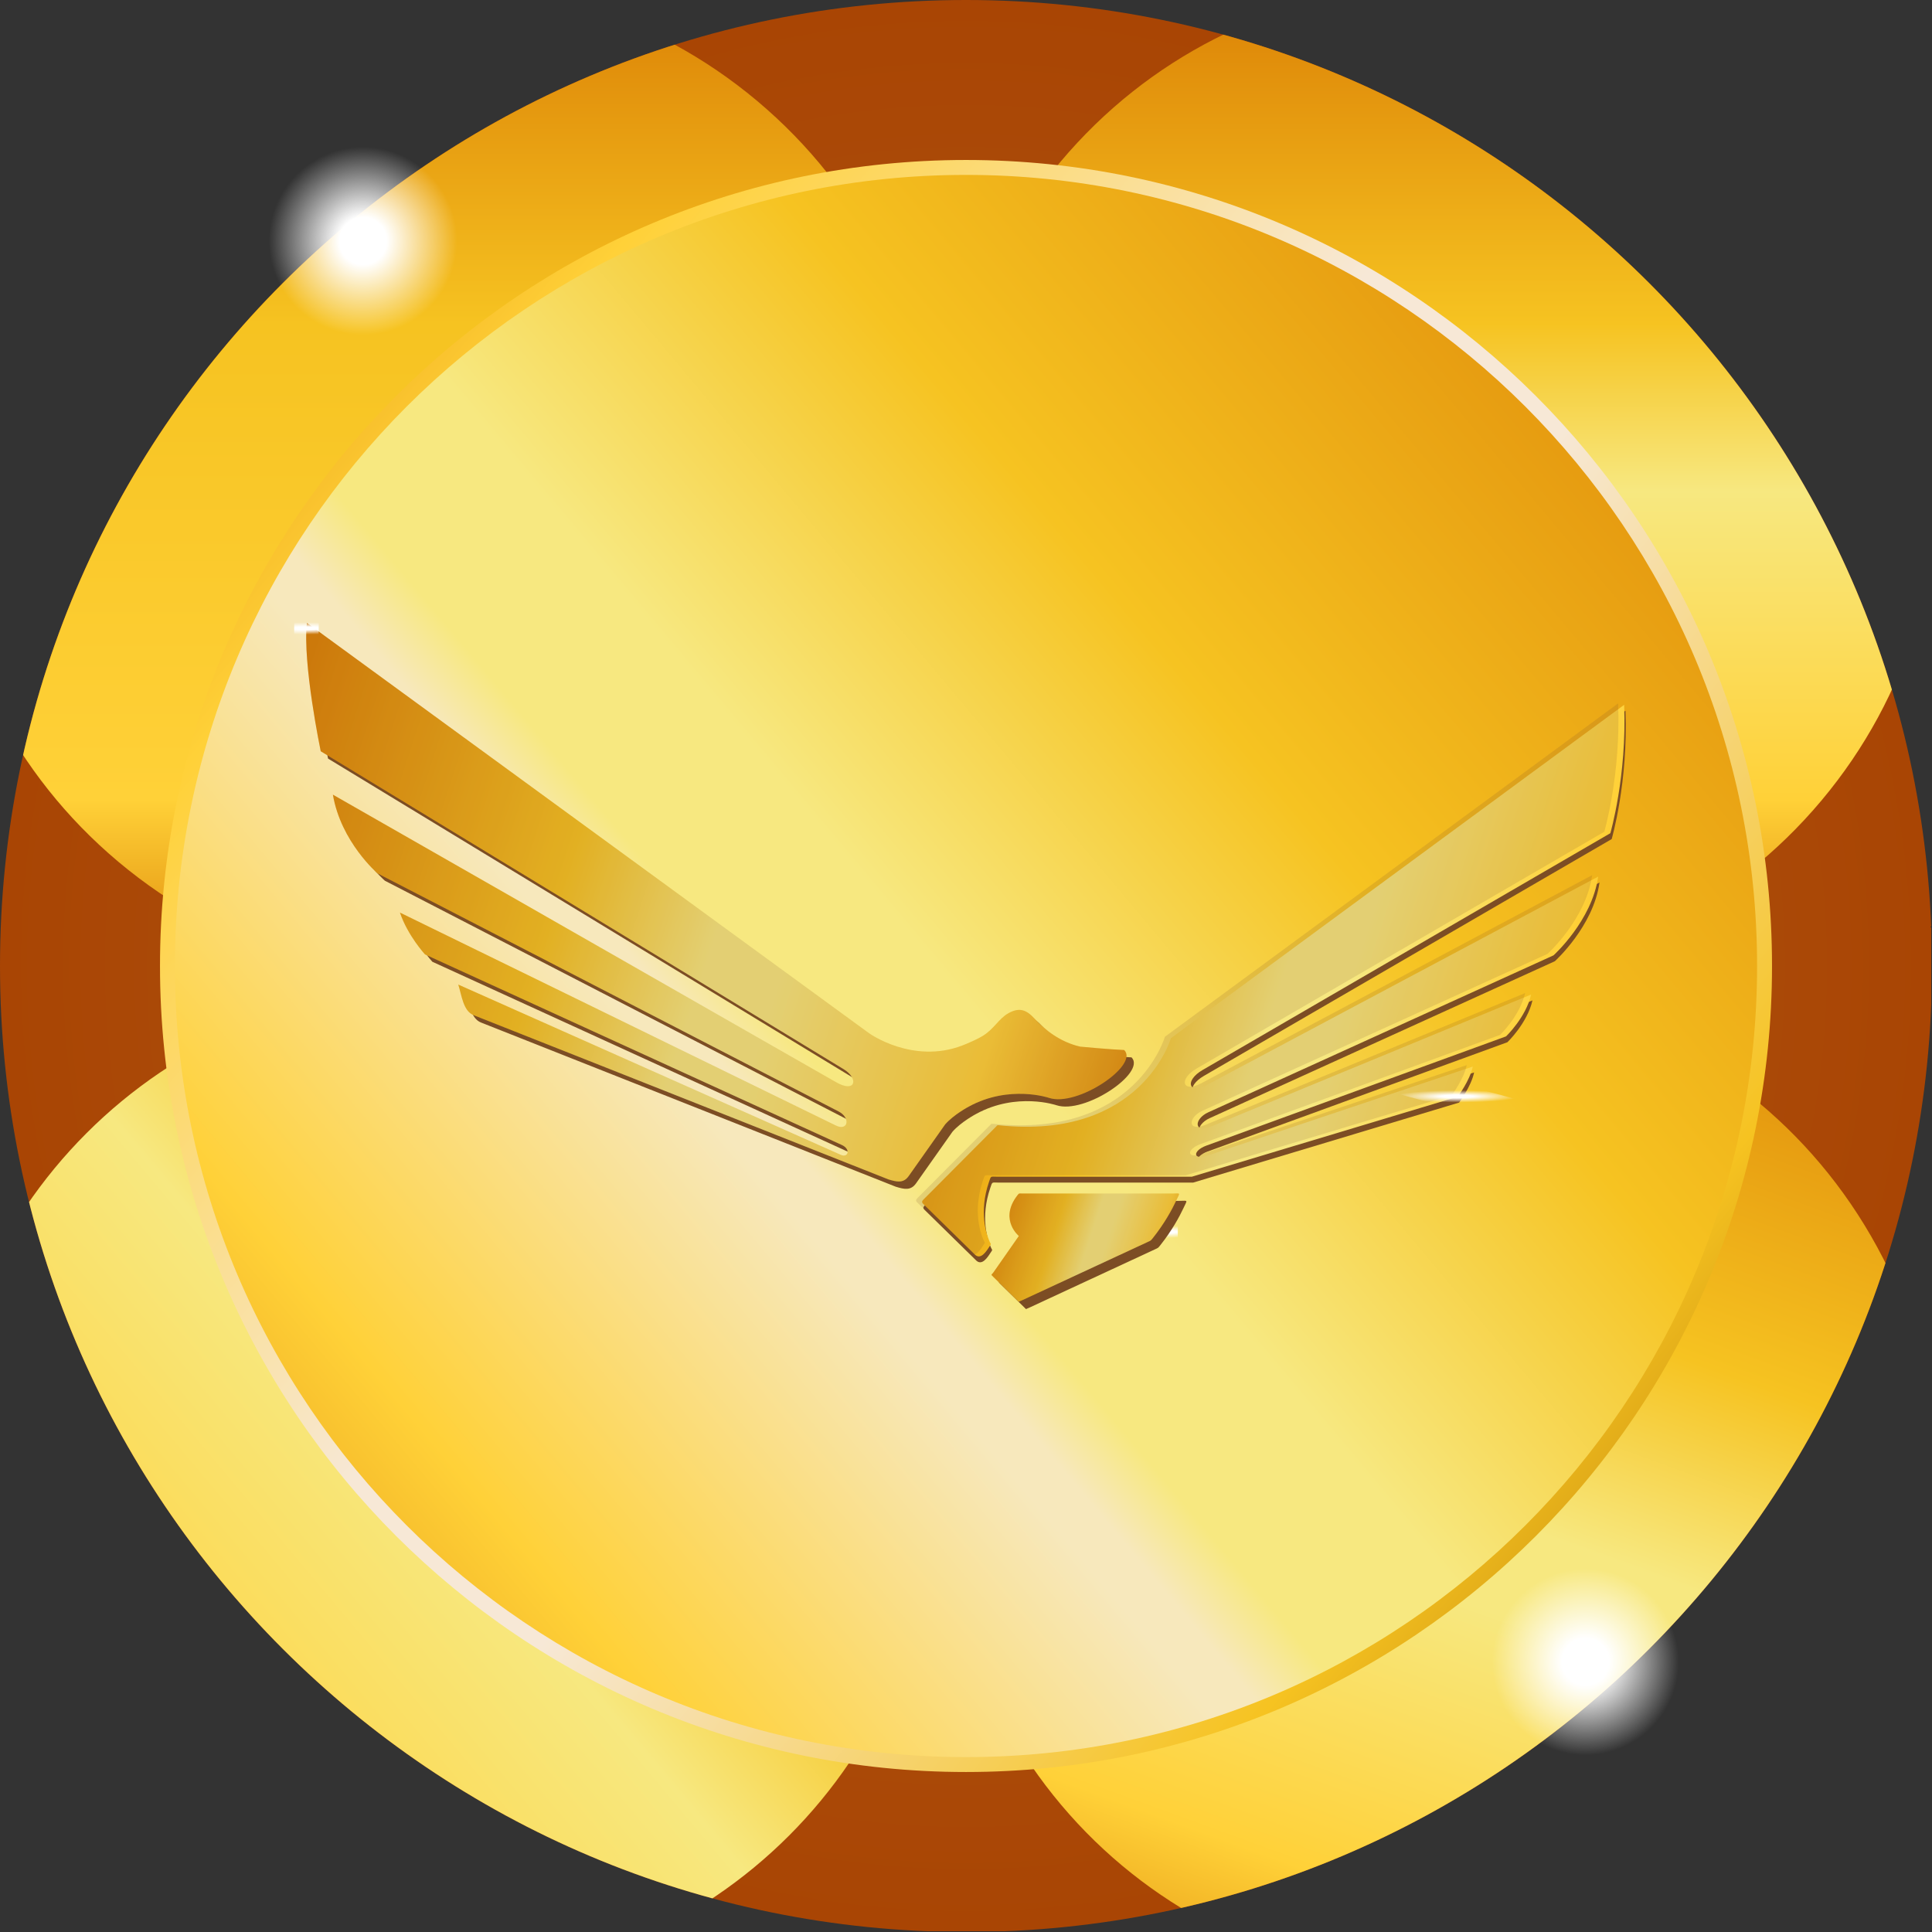 <?xml version="1.0" encoding="UTF-8"?>
<!DOCTYPE svg PUBLIC "-//W3C//DTD SVG 1.1//EN" "http://www.w3.org/Graphics/SVG/1.1/DTD/svg11.dtd">
<!-- Creator: CorelDRAW X7 -->
<svg xmlns="http://www.w3.org/2000/svg" xml:space="preserve" width="1421px" height="1421px" version="1.1" style="shape-rendering:geometricPrecision; text-rendering:geometricPrecision; image-rendering:optimizeQuality; fill-rule:evenodd; clip-rule:evenodd"
viewBox="0 0 194673 194673"
 xmlns:xlink="http://www.w3.org/1999/xlink">
 <rect x="0" y="0" width="194673" height="194673" fill="#333333" stroke="none"/>
 <defs>
  <style type="text/css">
   <![CDATA[
    .fil5 {fill:none}
    .fil11 {fill:#7C4D24}
    .fil15 {fill:#72492D;fill-opacity:0.149}
    .fil14 {fill:url(#id1)}
    .fil13 {fill:url(#id2)}
    .fil12 {fill:url(#id3)}
    .fil0 {fill:url(#id4)}
    .fil2 {fill:url(#id5);fill-rule:nonzero}
    .fil1 {fill:url(#id6);fill-rule:nonzero}
    .fil6 {fill:url(#id7);fill-rule:nonzero}
    .fil4 {fill:url(#id8);fill-rule:nonzero}
    .fil3 {fill:url(#id9);fill-rule:nonzero}
    .fil7 {fill:url(#id10);fill-rule:nonzero}
    .fil8 {fill:url(#id11);fill-rule:nonzero}
    .fil9 {fill:url(#id12);fill-rule:nonzero}
    .fil17 {fill:url(#id13);fill-rule:nonzero}
    .fil10 {fill:url(#id14);fill-rule:nonzero}
    .fil16 {fill:url(#id15);fill-rule:nonzero}
   ]]>
  </style>
   <clipPath id="id0">
    <path d="M97336 0c53758,0 97337,43579 97337,97336 0,53758 -43579,97337 -97337,97337 -53757,0 -97336,-43579 -97336,-97337 0,-53757 43579,-97336 97336,-97336z"/>
   </clipPath>
  <linearGradient id="id1" gradientUnits="userSpaceOnUse" x1="168471" y1="111787" x2="88129.2" y2="85833.7">
   <stop offset="0" style="stop-opacity:1; stop-color:#DF8A0A"/>
   <stop offset="0.012" style="stop-opacity:1; stop-color:#DF8A0A"/>
   <stop offset="0.18" style="stop-opacity:1; stop-color:#FFD138"/>
   <stop offset="0.412" style="stop-opacity:1; stop-color:#F7E880"/>
   <stop offset="0.42" style="stop-opacity:1; stop-color:#F7E880"/>
   <stop offset="0.49" style="stop-opacity:1; stop-color:#F7E880"/>
   <stop offset="0.659" style="stop-opacity:1; stop-color:#F6C321"/>
   <stop offset="1" style="stop-opacity:1; stop-color:#DB8005"/>
  </linearGradient>
  <linearGradient id="id2" gradientUnits="userSpaceOnUse" xlink:href="#id1" x1="119507" y1="128989" x2="99204.7" y2="122431">
  </linearGradient>
  <linearGradient id="id3" gradientUnits="userSpaceOnUse" xlink:href="#id1" x1="117839" y1="105656" x2="26526.3" y2="76158.2">
  </linearGradient>
  <radialGradient id="id4" gradientUnits="userSpaceOnUse" gradientTransform="matrix(1 -0 -0 1 0 0)" cx="97336.3" cy="97336.3" r="97336.3" fx="97336.3" fy="97336.3">
   <stop offset="0" style="stop-opacity:1; stop-color:#B05C16"/>
   <stop offset="1" style="stop-opacity:1; stop-color:#A94504"/>
  </radialGradient>
  <linearGradient id="id5" gradientUnits="userSpaceOnUse" x1="145181" y1="98555.3" x2="145181" y2="-1551.91">
   <stop offset="0" style="stop-opacity:1; stop-color:#DF8A0A"/>
   <stop offset="0.012" style="stop-opacity:1; stop-color:#DF8A0A"/>
   <stop offset="0.18" style="stop-opacity:1; stop-color:#FFD138"/>
   <stop offset="0.49" style="stop-opacity:1; stop-color:#F7E880"/>
   <stop offset="0.659" style="stop-opacity:1; stop-color:#F6C321"/>
   <stop offset="1" style="stop-opacity:1; stop-color:#DB8005"/>
  </linearGradient>
  <linearGradient id="id6" gradientUnits="userSpaceOnUse" x1="44109.6" y1="98555.5" x2="44109.6" y2="-1552.07">
   <stop offset="0" style="stop-opacity:1; stop-color:#DF8A0A"/>
   <stop offset="0.012" style="stop-opacity:1; stop-color:#DF8A0A"/>
   <stop offset="0.18" style="stop-opacity:1; stop-color:#FFD138"/>
   <stop offset="0.659" style="stop-opacity:1; stop-color:#F6C321"/>
   <stop offset="1" style="stop-opacity:1; stop-color:#DB8005"/>
  </linearGradient>
  <linearGradient id="id7" gradientUnits="userSpaceOnUse" x1="9687.04" y1="23789" x2="184988" y2="170883">
   <stop offset="0" style="stop-opacity:1; stop-color:#DF8000"/>
   <stop offset="0.18" style="stop-opacity:1; stop-color:#FFD138"/>
   <stop offset="0.439" style="stop-opacity:1; stop-color:#F7E8D6"/>
   <stop offset="0.439" style="stop-opacity:1; stop-color:#F7E8D6"/>
   <stop offset="0.549" style="stop-opacity:1; stop-color:#F7E8D6"/>
   <stop offset="0.812" style="stop-opacity:1; stop-color:#F6C321"/>
   <stop offset="1" style="stop-opacity:1; stop-color:#A16200"/>
  </linearGradient>
  <linearGradient id="id8" gradientUnits="userSpaceOnUse" xlink:href="#id5" x1="-9909.39" y1="194899" x2="98127.6" y2="104248">
  </linearGradient>
  <linearGradient id="id9" gradientUnits="userSpaceOnUse" x1="123235" y1="209868" x2="167126" y2="89279">
   <stop offset="0" style="stop-opacity:1; stop-color:#DF8A0A"/>
   <stop offset="0.012" style="stop-opacity:1; stop-color:#DF8A0A"/>
   <stop offset="0.18" style="stop-opacity:1; stop-color:#FFD138"/>
   <stop offset="0.42" style="stop-opacity:1; stop-color:#F7E880"/>
   <stop offset="0.49" style="stop-opacity:1; stop-color:#F7E880"/>
   <stop offset="0.659" style="stop-opacity:1; stop-color:#F6C321"/>
   <stop offset="1" style="stop-opacity:1; stop-color:#DB8005"/>
  </linearGradient>
  <linearGradient id="id10" gradientUnits="userSpaceOnUse" x1="11308.4" y1="169521" x2="183364" y2="25151.3">
   <stop offset="0" style="stop-opacity:1; stop-color:#DF8A0A"/>
   <stop offset="0.012" style="stop-opacity:1; stop-color:#DF8A0A"/>
   <stop offset="0.18" style="stop-opacity:1; stop-color:#FFD138"/>
   <stop offset="0.369" style="stop-opacity:1; stop-color:#F7E8BC"/>
   <stop offset="0.38" style="stop-opacity:1; stop-color:#F7E8BC"/>
   <stop offset="0.388" style="stop-opacity:1; stop-color:#F7E8BC"/>
   <stop offset="0.42" style="stop-opacity:1; stop-color:#F7E880"/>
   <stop offset="0.49" style="stop-opacity:1; stop-color:#F7E880"/>
   <stop offset="0.659" style="stop-opacity:1; stop-color:#F6C321"/>
   <stop offset="1" style="stop-opacity:1; stop-color:#DB8005"/>
  </linearGradient>
  <radialGradient id="id11" gradientUnits="userSpaceOnUse" gradientTransform="matrix(1 -0 -0 1 0 0)" cx="36576.9" cy="24281.4" r="9489.13" fx="36576.9" fy="24281.4">
   <stop offset="0" style="stop-opacity:1; stop-color:white"/>
   <stop offset="0.251" style="stop-opacity:1; stop-color:white"/>
   <stop offset="1" style="stop-opacity:0; stop-color:white"/>
  </radialGradient>
  <radialGradient id="id12" gradientUnits="userSpaceOnUse" gradientTransform="matrix(1 -0 -0 1 4 6)" xlink:href="#id11" cx="159751" cy="167445" r="9413.88" fx="159751" fy="167445">
  </radialGradient>
  <radialGradient id="id13" gradientUnits="userSpaceOnUse" gradientTransform="matrix(1.027 -0 -0 0.101 -4018 99311)" xlink:href="#id11" cx="146888" cy="110506" r="6109.08" fx="146888" fy="110506">
  </radialGradient>
  <radialGradient id="id14" gradientUnits="userSpaceOnUse" gradientTransform="matrix(1.001 -0 -0 0.167 -71 103395)" xlink:href="#id11" cx="117447" cy="124108" r="3709.53" fx="117447" fy="124108">
  </radialGradient>
  <radialGradient id="id15" gradientUnits="userSpaceOnUse" gradientTransform="matrix(1 -0 -0 0.123 -15 55521)" xlink:href="#id11" cx="30878.4" cy="63343.5" r="5012.71" fx="30878.4" fy="63343.5">
  </radialGradient>
 </defs>
 <g id="Layer_x0020_1">
  <path class="fil0" d="M97336 0c53758,0 97337,43579 97337,97336 0,53758 -43579,97337 -97337,97337 -53757,0 -97336,-43579 -97336,-97337 0,-53757 43579,-97336 97336,-97336z"/>
  <g style="clip-path:url(#id0)">
   <g id="_169594344800">
    <path id="1" class="fil1" d="M76282 10160c21177,17769 23939,49339 6171,70514 -17770,21177 -49340,23939 -70516,6170 -21177,-17769 -23939,-49340 -6170,-70516 17768,-21176 49339,-23937 70515,-6168z"/>
    <path class="fil2" d="M177353 10160c21177,17769 23939,49339 6171,70514 -17769,21177 -49340,23939 -70517,6170 -21176,-17769 -23938,-49340 -6169,-70517 17768,-21175 49339,-23936 70515,-6167z"/>
    <path class="fil3" d="M188527 124548c13822,23940 5619,54551 -18320,68372 -23940,13822 -54551,5620 -68373,-18320 -13822,-23940 -5620,-54552 18321,-68374 23938,-13821 54550,-5618 68372,18322z"/>
    <path class="fil4" d="M94161 149574c0,27644 -22409,50052 -50051,50052 -27644,0 -50053,-22408 -50053,-50052 0,-27644 22409,-50053 50053,-50053 27642,0 50051,22409 50051,50053z"/>
   </g>
  </g>
  <path class="fil5" d="M97336 0c53758,0 97337,43579 97337,97336 0,53758 -43579,97337 -97337,97337 -53757,0 -97336,-43579 -97336,-97337 0,-53757 43579,-97336 97336,-97336z"/>
  <path class="fil6" d="M178553 97336c0,44855 -36361,81216 -81215,81216 -44859,0 -81216,-36361 -81216,-81216 0,-44857 36357,-81216 81216,-81216 44854,0 81215,36359 81215,81216z"/>
  <path class="fil7" d="M177048 97336c0,44026 -35688,79713 -79710,79713 -44025,0 -79713,-35687 -79713,-79713 0,-44024 35688,-79713 79713,-79713 44022,0 79710,35689 79710,79713z"/>
  <path class="fil8" d="M60250 24281c0,13076 -10598,23675 -23677,23675 -13071,0 -23670,-10599 -23670,-23675 0,-13073 10599,-23673 23670,-23673 13079,0 23677,10600 23677,23673z"/>
  <path class="fil9" d="M178553 167444c0,10383 -8417,18803 -18805,18803 -10383,0 -18799,-8420 -18799,-18803 0,-10381 8416,-18801 18799,-18801 10388,0 18805,8420 18805,18801z"/>
  <path class="fil10" d="M117397 131517c-684,-4 -1216,-3326 -1187,-7417 29,-4091 605,-7404 1287,-7400 682,5 1216,3327 1187,7417 -29,4091 -606,7407 -1287,7400z"/>
  <g id="_169594346592">
   <g>
    <path class="fil11" d="M31666 63502l56666 41364c0,0 4388,3134 9377,1217 568,-218 1492,-623 2009,-936 1186,-715 1640,-1748 2604,-2298 1113,-635 1827,-380 2669,536 1035,1125 2570,2355 4595,2816 0,0 3069,288 4430,342 1521,1533 -4738,5776 -7582,4818 0,0 -3980,-1354 -8074,880 0,0 -1504,790 -2383,1792l-3676 5207c-527,747 -1191,599 -2051,333l-41787 -16543c-1055,-418 -1202,-2007 -1547,-3082l38543 17153c762,339 1018,-574 113,-988l-42008 -19204c0,0 -1741,-1890 -2526,-4216l43926 21455c1230,601 1509,-781 272,-1420l-46454 -23984c0,0 -3695,-3166 -4499,-7932l50711 28977c1978,1130 2291,-384 745,-1324l-52684 -32028c0,0 -1851,-8885 -1389,-12935z"/>
    <path class="fil11" d="M103310 131836l-97 -95 -2384 -2338c-296,-290 -188,-170 28,-480l2542 -3643c0,0 -1884,-1548 -331,-3841 53,-78 110,-157 171,-237 203,-265 178,-200 516,-200l15061 0c919,0 856,-174 411,775 -387,822 -1129,2210 -2331,3721 -217,271 -209,244 -523,390l-12658 5875 -246 107c-124,53 -63,61 -159,-34z"/>
    <path class="fil11" d="M163786 71613l-45669 33591c0,0 -2956,10290 -17369,8770 -151,-15 -146,35 -258,148l-7286 7317c-163,164 -230,281 -47,461l5143 5045c641,713 1234,-290 1599,-847 129,-198 70,-129 -47,-393 -330,-744 -1100,-2991 -67,-6014 222,-649 131,-531 807,-531l19635 0 26795 -8062c0,0 1226,-1638 1512,-3036l-26648 8945c-1642,551 -1576,-477 -206,-976l30208 -11012c0,0 1999,-1908 2527,-4216l-32146 13254c-1952,804 -1799,-743 -398,-1380l34799 -15822c0,0 3883,-3496 4499,-7933l-39374 20962c-1942,1035 -2308,-417 -488,-1474l41090 -23863c0,0 1677,-5779 1389,-12934z"/>
   </g>
   <g>
    <path class="fil12" d="M30927 62764l56667 41363c0,0 4387,3135 9376,1217 568,-218 1492,-623 2009,-936 1186,-715 1640,-1747 2605,-2298 1112,-635 1826,-380 2668,536 1035,1125 2570,2355 4595,2816 0,0 3069,289 4431,342 1520,1533 -4739,5776 -7583,4818 0,0 -3980,-1354 -8074,880 0,0 -1503,790 -2383,1792l-3676 5207c-527,747 -1191,599 -2051,334l-41787 -16543c-1055,-418 -1202,-2008 -1547,-3083l38543 17153c762,339 1018,-574 113,-988l-42008 -19204c0,0 -1741,-1890 -2526,-4216l43926 21455c1230,601 1509,-781 273,-1419l-46455 -23984c0,0 -3695,-3167 -4499,-7933l50711 28977c1978,1130 2291,-384 745,-1324l-52683 -32028c0,0 -1852,-8885 -1390,-12934z"/>
    <path class="fil13" d="M102571 131097l-97 -95 -2383 -2338c-296,-290 -189,-170 27,-480l2543 -3643c0,0 -1885,-1548 -332,-3841 53,-78 110,-157 171,-237 203,-265 178,-200 516,-200l15061 0c919,0 856,-174 411,775 -386,822 -1129,2210 -2331,3721 -216,271 -209,244 -523,390l-12658 5875 -246 107c-124,53 -63,61 -159,-34z"/>
    <path class="fil14" d="M163653 71021l-45669 33591c0,0 -2957,10290 -17369,8771 -151,-16 -146,35 -258,147l-7286 7317c-163,164 -230,282 -47,461l5143 5045c641,714 1234,-289 1599,-847 129,-198 70,-129 -47,-392 -330,-745 -1101,-2992 -67,-6014 222,-650 130,-532 807,-532l19635 0 26794 -8062c0,0 1227,-1638 1513,-3036l-26648 8945c-1642,551 -1576,-477 -206,-976l30208 -11012c0,0 1999,-1908 2526,-4216l-32145 13254c-1952,805 -1799,-743 -398,-1380l34799 -15822c0,0 3883,-3496 4499,-7933l-39374 20963c-1942,1034 -2308,-418 -488,-1475l41090 -23863c0,0 1677,-5779 1389,-12934z"/>
   </g>
   <g>
    <path class="fil15" d="M30927 62764l56667 41363c0,0 4387,3135 9376,1217 568,-218 1492,-623 2009,-936 1186,-715 1640,-1747 2605,-2298 1112,-635 1826,-380 2668,536 1035,1125 2570,2355 4595,2816 0,0 3069,289 4431,342 1520,1533 -4739,5776 -7583,4818 0,0 -3980,-1354 -8074,880 0,0 -1503,790 -2383,1792l-3676 5207c-527,747 -1191,599 -2051,334l-41787 -16543c-1055,-418 -1202,-2008 -1547,-3083l38543 17153c762,339 1018,-574 113,-988l-42008 -19204c0,0 -1741,-1890 -2526,-4216l43926 21455c1230,601 1509,-781 273,-1419l-46455 -23984c0,0 -3695,-3167 -4499,-7933l50711 28977c1978,1130 2291,-384 745,-1324l-52683 -32028c0,0 -1852,-8885 -1390,-12934z"/>
    <path class="fil15" d="M102571 131097l-97 -95 -2383 -2338c-296,-290 -189,-170 27,-480l2543 -3643c0,0 -1885,-1548 -332,-3841 53,-78 110,-157 171,-237 203,-265 178,-200 516,-200l15061 0c919,0 856,-174 411,775 -386,822 -1129,2210 -2331,3721 -216,271 -209,244 -523,390l-12658 5875 -246 107c-124,53 -63,61 -159,-34z"/>
    <path class="fil15" d="M163047 70874l-45669 33591c0,0 -2956,10290 -17369,8770 -150,-15 -146,35 -258,148l-7285 7317c-163,164 -231,282 -48,461l5144 5045c640,714 1233,-290 1598,-847 129,-198 70,-129 -47,-392 -330,-745 -1100,-2992 -67,-6015 222,-649 131,-531 807,-531l19635 0 26795 -8062c0,0 1226,-1638 1512,-3036l-26648 8945c-1641,551 -1576,-477 -206,-976l30208 -11012c0,0 1999,-1908 2527,-4215l-32146 13253c-1951,804 -1799,-743 -398,-1380l34799 -15822c0,0 3883,-3496 4499,-7933l-39373 20963c-1943,1034 -2308,-418 -489,-1475l41090 -23863c0,0 1678,-5779 1389,-12934z"/>
   </g>
  </g>
  <path class="fil16" d="M30811 73355c-685,-4 -1205,-4490 -1170,-10021 42,-5527 627,-10007 1307,-10002 685,4 1207,4493 1167,10020 -39,5529 -623,10010 -1304,10003z"/>
  <path class="fil17" d="M159087 113389c-158,665 -5747,-87 -12484,-1681 -6737,-1592 -12071,-3421 -11912,-4086 158,-664 5747,88 12481,1680 6737,1595 12072,3424 11915,4087z"/>
 </g>
</svg>
